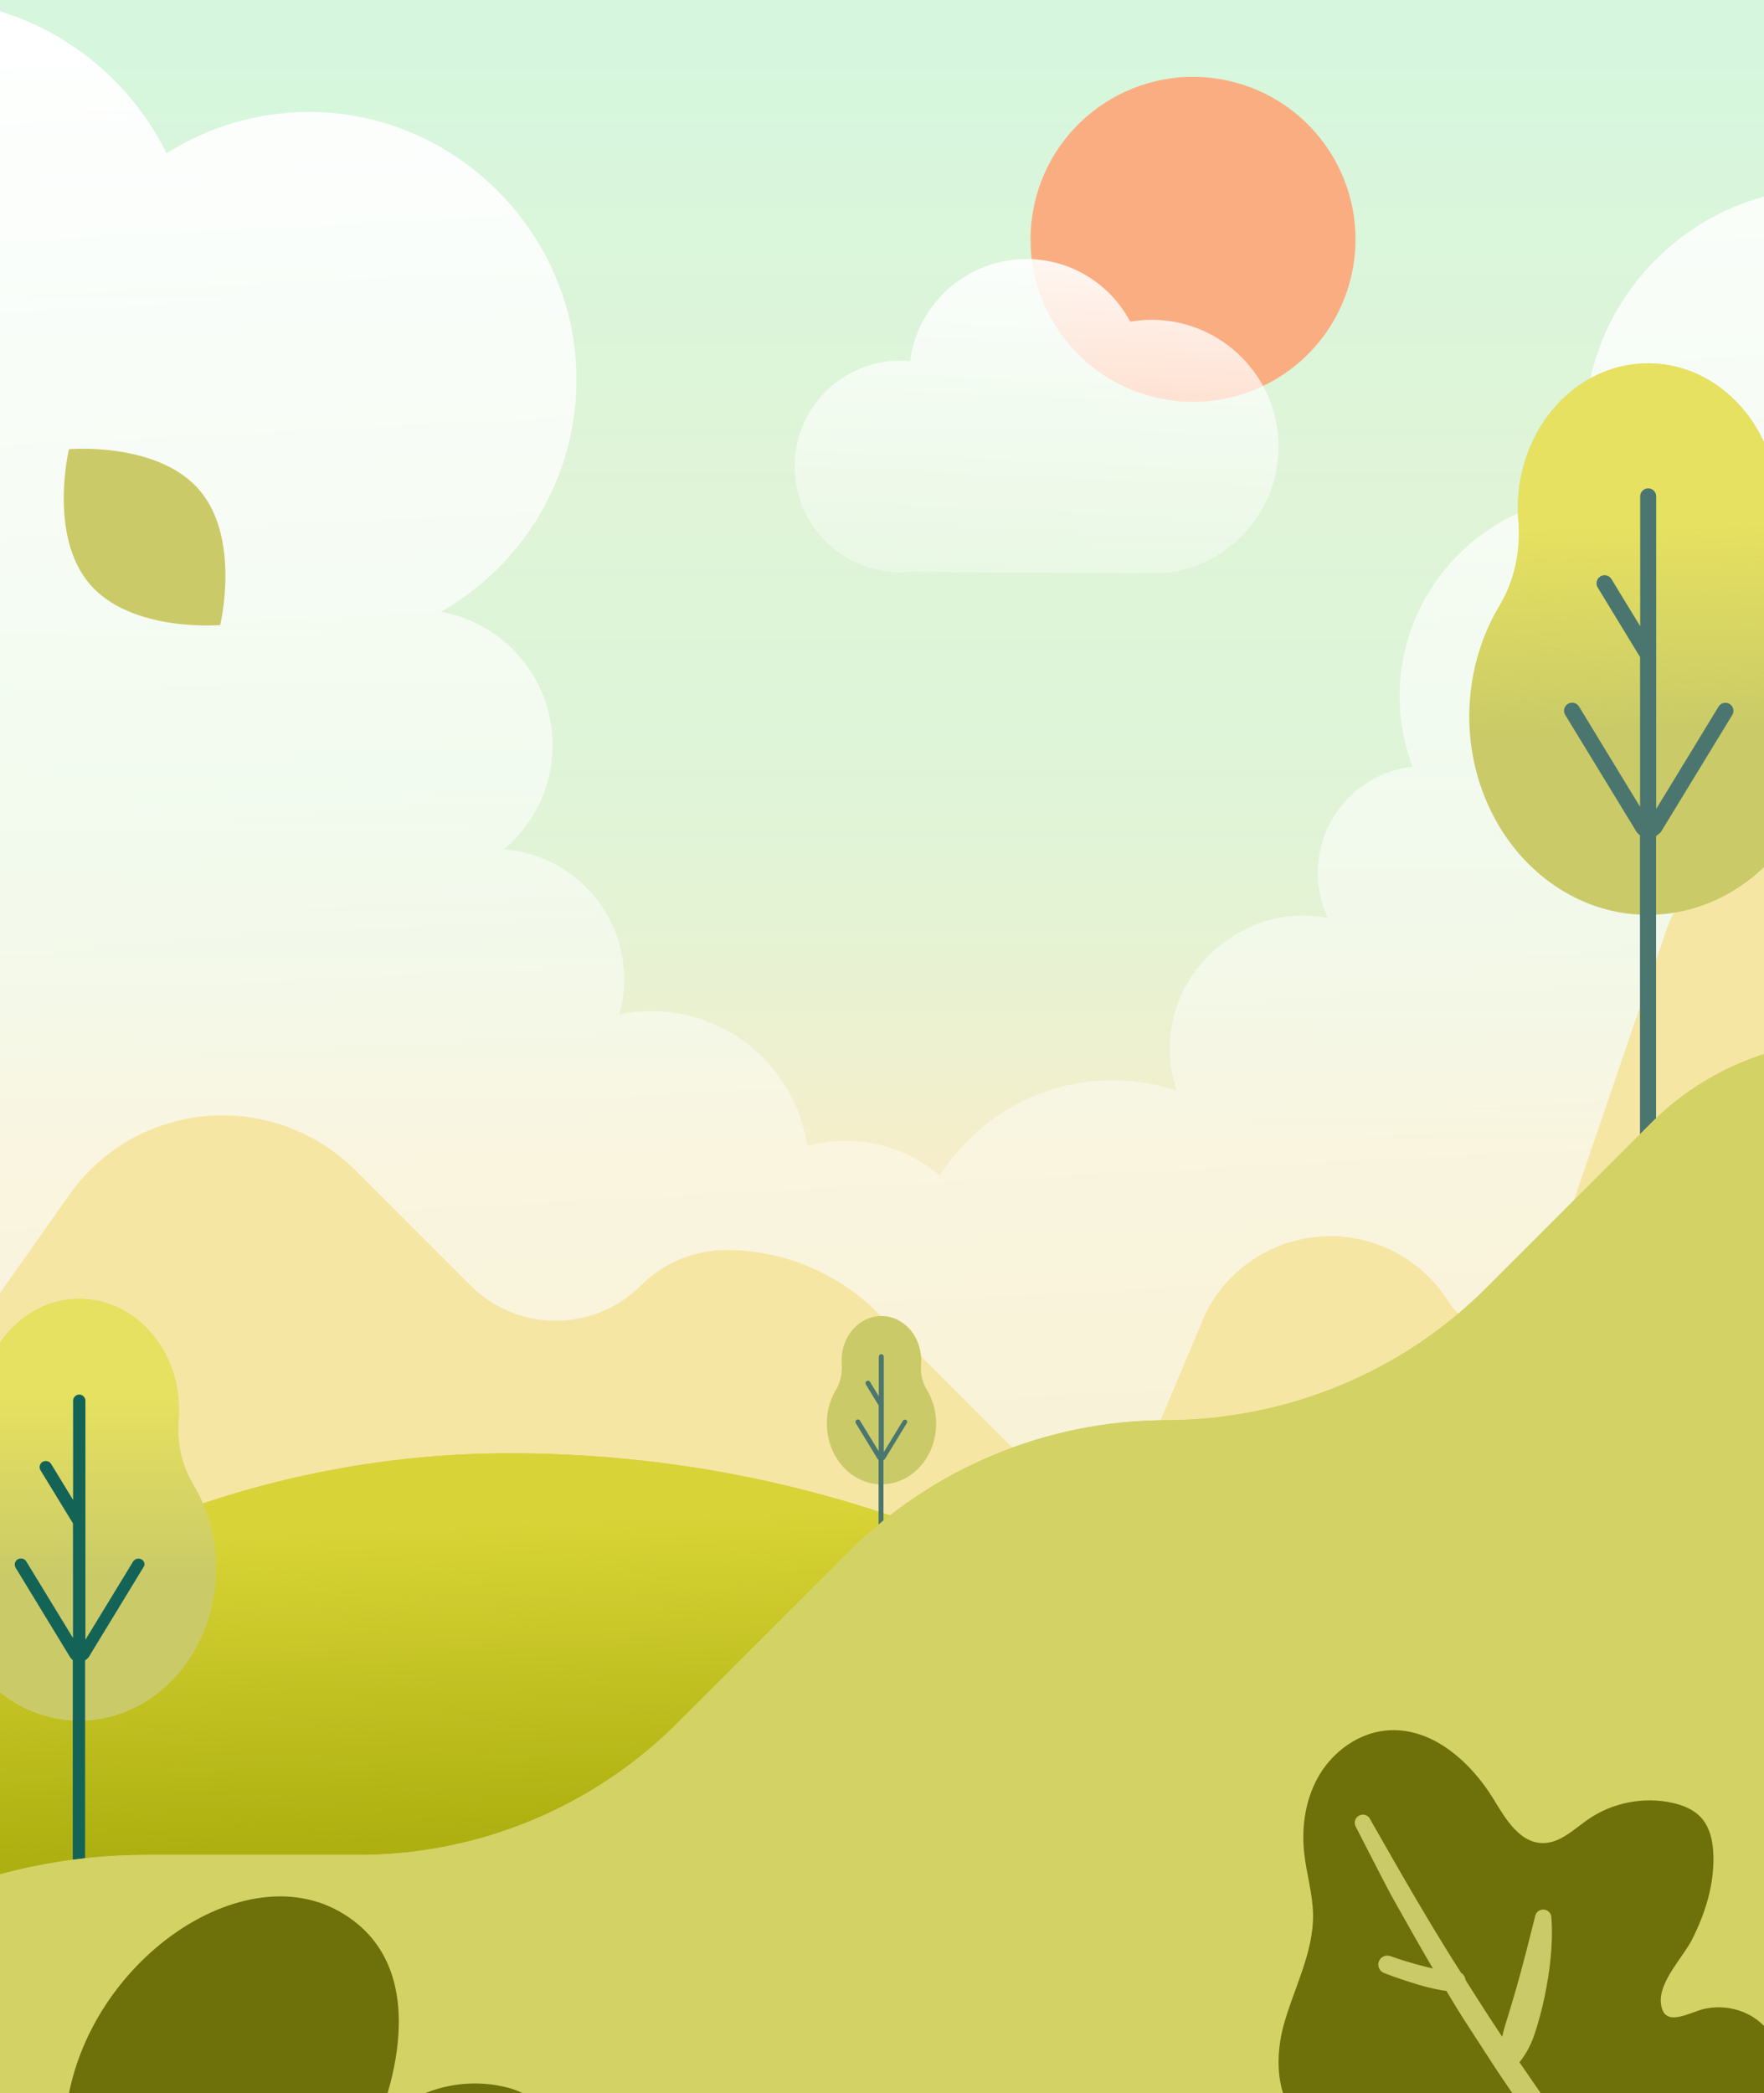 <svg width="177" height="210" viewBox="0 0 177 210" fill="none" xmlns="http://www.w3.org/2000/svg">
<path d="M177.254 -21.352H-0.406V229.914H177.254V-21.352Z" fill="#F6EECA"/>
<path d="M177.254 -71.352H-0.406V179.914H177.254V-71.352Z" fill="url(#paint0_linear_4_100)"/>
<path d="M135.802 26.628C137.245 17.74 131.209 9.365 122.32 7.922C113.432 6.48 105.058 12.516 103.615 21.404C102.173 30.292 108.209 38.667 117.097 40.109C125.985 41.552 134.36 35.516 135.802 26.628Z" fill="#FBAD82"/>
<path d="M89.287 36.233C89.971 36.168 90.655 36.168 91.317 36.222C92.023 30.936 96.267 26.616 101.803 26.051C106.72 25.552 111.225 28.157 113.407 32.271C113.689 32.227 113.982 32.184 114.275 32.151C121.276 31.446 127.518 36.548 128.223 43.538C128.875 50.018 124.554 55.847 118.356 57.237L118.345 57.335H117.879C117.531 57.4 117.184 57.454 116.837 57.486C115.61 57.606 91.426 57.367 91.426 57.367C85.586 57.953 80.376 53.698 79.789 47.869C79.192 42.04 83.447 36.819 89.287 36.233Z" fill="url(#paint1_linear_4_100)"/>
<path d="M180.955 19.017C169.71 20.081 160.57 29.014 159.191 40.227C158.79 43.549 159.072 46.751 159.908 49.736C149.097 50.116 140.445 58.974 140.445 69.883C140.445 72.368 140.912 74.735 141.737 76.927C136.386 77.524 132.228 82.062 132.228 87.565C132.228 89.193 132.608 90.735 133.249 92.113C130.98 91.679 128.516 91.766 125.943 92.797C121.775 94.469 118.573 98.094 117.661 102.49C117.151 104.954 117.368 107.31 118.085 109.426C116.055 108.754 113.895 108.384 111.648 108.384C104.342 108.384 97.949 112.205 94.291 117.937C91.74 115.766 88.429 114.452 84.815 114.452C83.49 114.452 82.21 114.648 80.994 114.973C79.876 107.332 73.309 101.448 65.352 101.448C64.245 101.448 63.17 101.557 62.139 101.774C62.454 100.656 62.628 99.473 62.628 98.257C62.628 91.375 57.309 85.741 50.568 85.21C53.542 82.713 55.442 78.968 55.442 74.778C55.442 68.081 50.611 62.523 44.24 61.383C52.294 56.813 57.765 48.184 57.841 38.284C57.96 23.587 45.857 11.31 31.149 11.234C25.83 11.213 20.88 12.743 16.712 15.381C12.207 6.252 2.829 -0.044 -8.037 -0.076C-23.31 -0.12 -35.803 13.069 -35.803 28.341V189.502H207.604V43.202C207.615 29.004 195.436 17.66 180.955 19.017Z" fill="url(#paint2_linear_4_100)"/>
<path d="M185.992 96.835C184.049 92.471 181.042 88.661 177.254 85.752C172.684 85.98 168.689 88.965 167.191 93.329L154.817 129.529C153.384 133.73 147.707 134.382 145.352 130.615C142.714 126.392 138.035 123.885 133.064 124.037C127.908 124.189 123.262 127.174 120.961 131.787L111.235 154.897L88.028 131.69C84.011 127.673 78.562 125.416 72.885 125.416C69.672 125.416 66.6 126.696 64.321 128.965C59.588 133.698 51.925 133.698 47.203 128.965L35.653 117.416C32.126 113.888 27.328 111.901 22.334 111.901C16.05 111.901 10.188 115.028 6.693 120.249L-66.913 224.574L241.807 219.439L185.992 96.835Z" fill="#F6E6A4"/>
<path d="M51.197 145.812C51.013 145.812 50.828 145.812 50.644 145.812C25.363 145.931 1.157 156.048 -17.079 173.546L-101.724 254.728H169.797C164.662 193.725 113.526 145.812 51.197 145.812Z" fill="#ADB010"/>
<path d="M51.197 145.812C51.013 145.812 50.828 145.812 50.644 145.812C25.363 145.931 1.157 156.048 -17.079 173.546L-101.724 254.728H169.797C164.662 193.725 113.526 145.812 51.197 145.812Z" fill="url(#paint3_linear_4_100)"/>
<path d="M150.454 60.775C151.995 58.214 152.592 55.239 152.353 52.254C152.321 51.842 152.299 51.419 152.299 50.995C152.299 42.963 158.15 36.45 165.368 36.45C172.587 36.45 178.437 42.963 178.437 50.995C178.437 51.419 178.416 51.842 178.383 52.254C178.144 55.239 178.741 58.203 180.283 60.775C182.182 63.945 183.289 67.744 183.289 71.836C183.289 82.854 175.257 91.787 165.357 91.787C155.447 91.787 147.425 82.854 147.425 71.836C147.447 67.744 148.554 63.945 150.454 60.775Z" fill="#CACB68"/>
<path d="M150.454 60.775C151.995 58.214 152.592 55.239 152.353 52.254C152.321 51.842 152.299 51.419 152.299 50.995C152.299 42.963 158.15 36.45 165.368 36.45C172.587 36.45 178.437 42.963 178.437 50.995C178.437 51.419 178.416 51.842 178.383 52.254C178.144 55.239 178.741 58.203 180.283 60.775C182.182 63.945 183.289 67.744 183.289 71.836C183.289 82.854 175.257 91.787 165.357 91.787C155.447 91.787 147.425 82.854 147.425 71.836C147.447 67.744 148.554 63.945 150.454 60.775Z" fill="url(#paint4_linear_4_100)"/>
<path d="M173.553 70.632C173.422 70.556 173.281 70.512 173.129 70.512C172.847 70.512 172.587 70.653 172.435 70.903L167.561 78.903L166.182 81.161V78.512V49.801C166.182 49.356 165.824 48.998 165.379 48.998C164.934 48.998 164.576 49.356 164.576 49.801V60.178V62.827L163.197 60.569L161.699 58.105C161.547 57.866 161.298 57.714 161.005 57.714C160.853 57.714 160.711 57.758 160.581 57.834C160.201 58.062 160.082 58.561 160.31 58.941L164.402 65.66L164.446 65.725L164.565 65.91V66.127V78.295V80.944L163.186 78.686L158.443 70.892C158.291 70.653 158.041 70.501 157.748 70.501C157.596 70.501 157.455 70.545 157.325 70.621C156.945 70.849 156.825 71.348 157.053 71.728L164.196 83.44C164.228 83.495 164.272 83.56 164.326 83.603L164.554 83.82V84.135V120.965H166.171V84.254V83.885L166.465 83.657C166.562 83.581 166.627 83.516 166.671 83.451L173.813 71.739C174.052 71.359 173.933 70.859 173.553 70.632Z" fill="#4B766F"/>
<path d="M83.871 139.462C84.338 138.68 84.522 137.768 84.457 136.857C84.446 136.726 84.446 136.607 84.446 136.477C84.446 134.023 86.237 132.037 88.441 132.037C90.644 132.037 92.435 134.023 92.435 136.477C92.435 136.607 92.435 136.737 92.424 136.857C92.348 137.768 92.533 138.669 93.01 139.462C93.597 140.428 93.933 141.589 93.933 142.837C93.933 146.202 91.48 148.927 88.451 148.927C85.423 148.927 82.97 146.202 82.97 142.837C82.948 141.589 83.285 140.428 83.871 139.462Z" fill="#CACB68"/>
<path d="M90.926 142.468C90.883 142.447 90.84 142.436 90.796 142.436C90.709 142.436 90.633 142.479 90.59 142.555L89.103 144.998L88.679 145.692V144.889V136.118C88.679 135.977 88.571 135.869 88.43 135.869C88.289 135.869 88.18 135.977 88.18 136.118V139.288V140.091L87.757 139.397L87.301 138.648C87.257 138.572 87.181 138.528 87.095 138.528C87.051 138.528 87.008 138.539 86.964 138.561C86.845 138.637 86.812 138.789 86.877 138.897L88.126 140.949L88.137 140.97L88.169 141.025V141.09V144.802V145.605L87.746 144.911L86.291 142.534C86.248 142.458 86.172 142.414 86.085 142.414C86.042 142.414 85.998 142.425 85.955 142.447C85.835 142.523 85.803 142.675 85.868 142.783L88.05 146.365C88.061 146.387 88.072 146.398 88.093 146.42L88.158 146.485V146.582V157.828H88.647V146.615V146.506L88.734 146.441C88.766 146.42 88.788 146.398 88.799 146.376L90.981 142.794C91.078 142.696 91.035 142.544 90.926 142.468Z" fill="#4B766F"/>
<path d="M-3.456 148.916C-2.273 146.951 -1.817 144.683 -2.001 142.403C-2.023 142.088 -2.034 141.763 -2.034 141.437C-2.034 135.293 2.438 130.311 7.963 130.311C13.488 130.311 17.96 135.293 17.96 141.437C17.96 141.763 17.95 142.077 17.928 142.403C17.743 144.683 18.199 146.951 19.382 148.916C20.837 151.337 21.684 154.246 21.684 157.383C21.684 165.806 15.54 172.644 7.963 172.644C0.387 172.644 -5.757 165.817 -5.757 157.383C-5.757 154.257 -4.911 151.347 -3.456 148.916Z" fill="#CACB68"/>
<path d="M-3.456 148.916C-2.273 146.951 -1.817 144.683 -2.001 142.403C-2.023 142.088 -2.034 141.763 -2.034 141.437C-2.034 135.293 2.438 130.311 7.963 130.311C13.488 130.311 17.96 135.293 17.96 141.437C17.96 141.763 17.95 142.077 17.928 142.403C17.743 144.683 18.199 146.951 19.382 148.916C20.837 151.337 21.684 154.246 21.684 157.383C21.684 165.806 15.54 172.644 7.963 172.644C0.387 172.644 -5.757 165.817 -5.757 157.383C-5.757 154.257 -4.911 151.347 -3.456 148.916Z" fill="url(#paint5_linear_4_100)"/>
<path d="M14.215 156.46C14.118 156.406 14.009 156.373 13.89 156.373C13.673 156.373 13.477 156.482 13.358 156.666L9.624 162.789L8.571 164.514V162.495V140.536C8.571 140.2 8.289 139.918 7.952 139.918C7.616 139.918 7.333 140.2 7.333 140.536V148.471V150.49L6.281 148.764L5.13 146.875C5.021 146.691 4.815 146.582 4.598 146.582C4.49 146.582 4.37 146.615 4.272 146.669C3.979 146.843 3.893 147.223 4.066 147.516L7.203 152.65L7.236 152.704L7.323 152.846V153.008V162.322V164.341L6.27 162.615L2.633 156.656C2.525 156.471 2.319 156.362 2.102 156.362C1.993 156.362 1.874 156.395 1.776 156.449C1.483 156.623 1.396 157.003 1.57 157.296L7.03 166.262C7.062 166.305 7.095 166.349 7.127 166.392L7.301 166.555V166.794V194.962H8.538V166.87V166.588L8.755 166.414C8.831 166.36 8.875 166.305 8.907 166.251L14.367 157.285C14.595 157.014 14.508 156.634 14.215 156.46Z" fill="#146357"/>
<path d="M186.329 104.281C178.687 104.281 171.251 107.147 165.824 112.531C165.791 112.564 165.759 112.596 165.726 112.629L149.129 129.226C140.608 137.747 129.048 142.458 116.999 142.49C105.037 142.523 93.564 147.288 85.097 155.755L68.012 172.84C59.523 181.328 48.006 186.105 36.001 186.105H14.693C4.794 186.105 -4.921 188.71 -13.486 193.67L-119.092 254.728H328.938L219.533 115.711C213.856 108.493 205.172 104.281 195.989 104.281H186.329Z" fill="#D3D265"/>
<path d="M186.329 104.281C178.687 104.281 171.251 107.147 165.824 112.531C165.791 112.564 165.759 112.596 165.726 112.629L149.129 129.226C140.608 137.747 129.048 142.458 116.999 142.49C105.037 142.523 93.564 147.288 85.097 155.755L68.012 172.84C59.523 181.328 48.006 186.105 36.001 186.105H14.693C4.794 186.105 -4.921 188.71 -13.486 193.67L-119.092 254.728H328.938L219.533 115.711C213.856 108.493 205.172 104.281 195.989 104.281H186.329Z" fill="#D3D265"/>
<path d="M-7.939 231.182C-7.939 231.182 -13.388 220.283 -4.368 216.539C-4.368 216.539 1.19 214.259 6.476 218.959V214.78C6.27 198.758 23.344 185.689 34.091 191.801C44.848 197.912 37.673 213.369 37.673 213.369C44.424 206.693 51.795 209.722 51.795 209.722C62.964 214.357 56.223 227.849 56.223 227.849C75.827 221.944 74.351 245.141 74.351 245.141H32.224H6.454H-22.571C-22.571 245.152 -23.765 226.416 -7.939 231.182Z" fill="#6E700A"/>
<path d="M171.924 186.197C171.892 184.775 171.588 183.277 170.6 182.267C169.873 181.518 168.852 181.117 167.843 180.889C164.966 180.238 161.819 180.845 159.387 182.517C157.933 183.516 156.543 184.948 154.774 184.916C152.462 184.883 151.061 182.474 149.857 180.498C147.501 176.655 143.528 173.171 139.045 173.627C136.321 173.898 133.857 175.668 132.435 178.001C131.013 180.335 130.568 183.19 130.861 185.915C131.089 187.977 131.718 190.007 131.751 192.08C131.805 195.944 129.808 199.505 128.788 203.239C127.767 206.973 128.158 211.738 131.523 213.648C134.617 215.407 138.72 213.866 141.943 215.374C142.475 215.624 143.029 216.069 142.975 216.655C142.91 217.382 142.019 217.643 141.314 217.828C136.136 219.13 132.815 225.361 134.627 230.386C136.201 234.761 140.619 237.355 144.798 239.407C150.584 242.262 156.608 244.823 162.98 245.811C169.352 246.81 176.169 246.137 181.726 242.859C187.186 239.635 191.007 234.207 193.851 228.541C195.599 225.057 197.075 221.268 196.836 217.382C196.597 213.496 194.253 209.502 190.508 208.427C186.448 207.255 182.312 209.654 178.144 210.294C179.197 208.102 178.806 205.301 177.2 203.478C175.713 201.784 173.325 201.079 171.143 201.524C169.515 201.849 166.877 203.651 166.649 200.905C166.475 198.777 168.907 196.335 169.797 194.566C171.099 191.971 172 189.138 171.924 186.197Z" fill="#6E700A"/>
<path d="M178.872 240.264L178.85 240.242C176.82 238.126 174.823 235.911 172.88 233.664C171.545 232.112 170.22 230.549 168.929 228.975C169.026 228.899 169.113 228.812 169.211 228.726C169.45 228.498 169.678 228.248 169.873 227.987C170.285 227.466 170.622 226.902 170.915 226.294C171.49 225.1 172 223.863 172.446 222.593C172.88 221.323 173.227 219.998 173.433 218.641C173.65 217.295 173.726 215.884 173.542 214.495C173.488 214.082 173.184 213.724 172.749 213.627C172.196 213.496 171.642 213.844 171.512 214.397L171.501 214.43C171.219 215.613 170.872 216.753 170.47 217.903C170.264 218.468 170.047 219.043 169.819 219.608C169.58 220.172 169.341 220.736 169.102 221.301C168.614 222.43 168.093 223.548 167.539 224.666C167.268 225.23 167.029 225.806 166.855 226.424C163.252 221.92 159.724 217.361 156.424 212.628C155.089 210.728 153.764 208.818 152.462 206.907C152.484 206.875 152.516 206.842 152.538 206.81C152.777 206.517 152.961 206.224 153.146 205.931C153.493 205.334 153.765 204.715 153.982 204.085C154.394 202.815 154.741 201.545 155.002 200.243C155.273 198.951 155.48 197.638 155.599 196.324C155.729 195.011 155.762 193.676 155.664 192.351C155.642 192.004 155.393 191.7 155.045 191.613C154.6 191.505 154.155 191.765 154.047 192.21V192.221L153.113 195.912C152.798 197.127 152.462 198.343 152.125 199.559C151.767 200.764 151.42 201.969 151.04 203.152C150.921 203.542 150.823 203.944 150.725 204.346C149.477 202.468 148.25 200.568 147.056 198.658C147.013 198.354 146.85 198.093 146.6 197.931C146.579 197.898 146.557 197.865 146.535 197.833C143.344 192.829 140.402 187.662 137.461 182.495L137.45 182.473C137.233 182.093 136.766 181.952 136.375 182.159C135.974 182.365 135.822 182.853 136.028 183.255L138.079 187.25C138.774 188.574 139.436 189.92 140.185 191.211C141.379 193.306 142.541 195.423 143.778 197.496C143.452 197.431 143.138 197.355 142.812 197.268C142.258 197.127 141.705 196.965 141.151 196.802C140.598 196.628 140.044 196.454 139.512 196.259H139.501C139.045 196.096 138.535 196.324 138.362 196.78C138.177 197.247 138.405 197.768 138.872 197.952C139.447 198.18 140.001 198.376 140.576 198.571C141.151 198.766 141.727 198.951 142.313 199.125C142.899 199.298 143.496 199.45 144.104 199.581C144.44 199.646 144.777 199.711 145.135 199.754C145.754 200.785 146.372 201.817 147.024 202.826L149.466 206.593C150.269 207.863 151.127 209.089 151.963 210.327C152.82 211.553 153.623 212.812 154.524 214.017L155.632 215.548C155.002 215.472 154.383 215.439 153.754 215.374L152.527 215.298L151.29 215.244C150.465 215.222 149.64 215.201 148.804 215.233H148.782C148.391 215.255 148.022 215.494 147.86 215.884C147.642 216.416 147.903 217.024 148.435 217.241C149.238 217.567 150.063 217.806 150.877 218.012C151.702 218.218 152.538 218.381 153.363 218.511C154.199 218.62 155.035 218.772 155.87 218.793C156.543 218.815 157.216 218.783 157.911 218.663L159.865 221.225C160.766 222.43 161.71 223.58 162.644 224.753C163.566 225.936 164.532 227.076 165.498 228.226C169.363 232.818 173.346 237.268 177.732 241.415C178.047 241.708 178.546 241.708 178.85 241.415C179.165 241.111 179.175 240.59 178.872 240.264Z" fill="#CACB68"/>
<path d="M9.016 58.615C13.206 63.489 22.096 62.708 22.096 62.708C22.096 62.708 24.191 54.035 20.001 49.161C15.811 44.287 6.921 45.069 6.921 45.069C6.921 45.069 4.826 53.742 9.016 58.615Z" fill="#CACB68"/>
<defs>
<linearGradient id="paint0_linear_4_100" x1="88.424" y1="-55.85" x2="88.424" y2="123.023" gradientUnits="userSpaceOnUse">
<stop offset="0.338" stop-color="#D6F7DE"/>
<stop offset="0.596" stop-color="#E0F4D7"/>
<stop offset="0.96" stop-color="#B9FFEF" stop-opacity="0"/>
</linearGradient>
<linearGradient id="paint1_linear_4_100" x1="105.13" y1="20.25" x2="102.718" y2="75.247" gradientUnits="userSpaceOnUse">
<stop stop-color="white"/>
<stop offset="1" stop-color="white" stop-opacity="0"/>
</linearGradient>
<linearGradient id="paint2_linear_4_100" x1="79.706" y1="-4.621" x2="90.001" y2="195.557" gradientUnits="userSpaceOnUse">
<stop stop-color="white"/>
<stop offset="1" stop-color="white" stop-opacity="0"/>
</linearGradient>
<linearGradient id="paint3_linear_4_100" x1="28.599" y1="126.964" x2="31.172" y2="187.429" gradientUnits="userSpaceOnUse">
<stop offset="0.437" stop-color="#FFF459" stop-opacity="0.53"/>
<stop offset="0.96" stop-color="#FFF459" stop-opacity="0"/>
</linearGradient>
<linearGradient id="paint4_linear_4_100" x1="164.485" y1="36.057" x2="165.45" y2="74.652" gradientUnits="userSpaceOnUse">
<stop offset="0.437" stop-color="#FFF459" stop-opacity="0.53"/>
<stop offset="0.96" stop-color="#FFF459" stop-opacity="0"/>
</linearGradient>
<linearGradient id="paint5_linear_4_100" x1="7.963" y1="125.205" x2="7.963" y2="159.458" gradientUnits="userSpaceOnUse">
<stop offset="0.437" stop-color="#FFF459" stop-opacity="0.53"/>
<stop offset="0.96" stop-color="#FFF459" stop-opacity="0"/>
</linearGradient>
</defs>
</svg>
